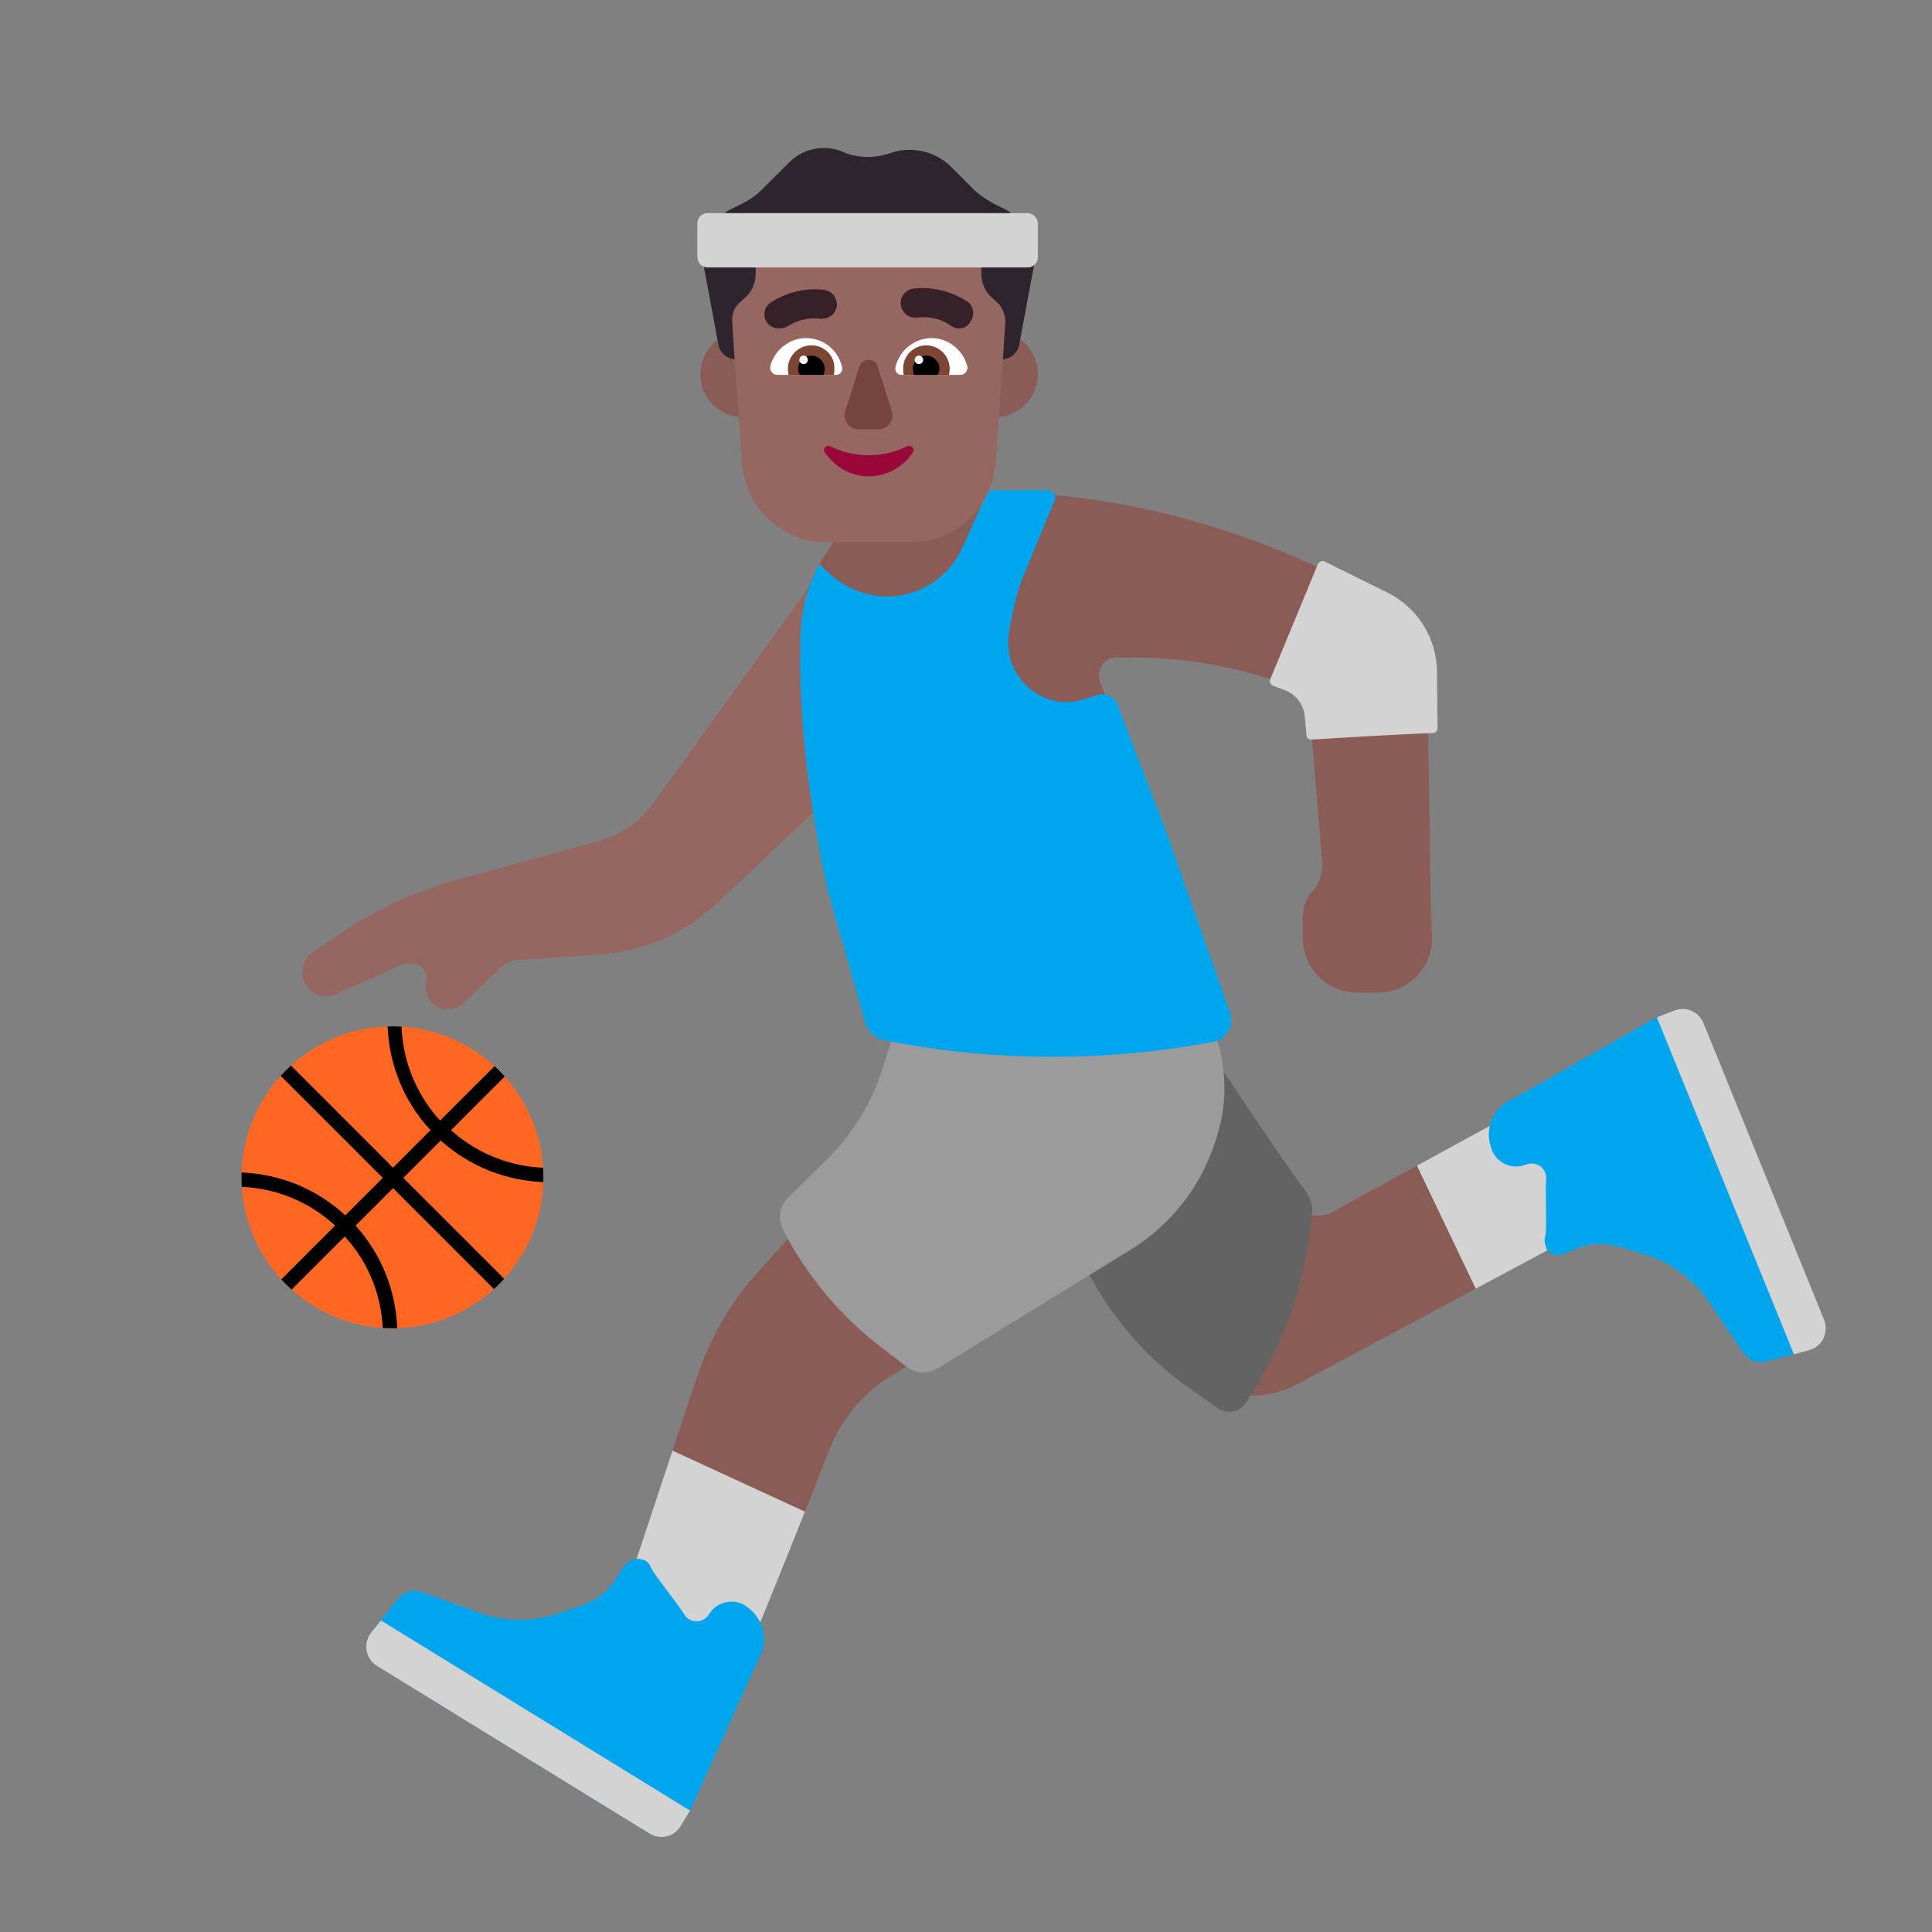 <svg width="32" height="32" viewBox="0 0 32 32" fill="none" xmlns="http://www.w3.org/2000/svg">
<rect x="0" y="0" width="32" height="32" fill="#808080" stroke="none"/>
<path d="M23.69 14.55L23.64 11.08C23.63 10.59 23.35 10.14 22.91 9.93L22.11 9.53C20.95 8.96 19.72 8.55 18.45 8.33C17.36 8.14 16.25 8.1 15.16 8.2C14.64 8.25 14.17 8.51 13.85 8.92C13.29 9.65 13.06 10.57 13.2 11.47L13.31 12.17C13.46 13.16 13.72 14.14 14.08 15.07L14.84 17.04L17.67 18L20.17 17.04L19.58 14.89L18.22 11.29C18.15 11.1 18.29 10.89 18.49 10.89H18.67C19.51 10.88 20.34 11.01 21.14 11.28L21.39 11.37C21.56 11.43 21.67 11.58 21.69 11.75L21.9 14.27C21.91 14.45 21.86 14.63 21.74 14.76C21.63 14.88 21.58 15.03 21.58 15.2V15.54C21.58 16.04 21.98 16.44 22.48 16.44H22.82C23.32 16.44 23.72 16.04 23.72 15.54C23.69 15.05 23.69 14.55 23.69 14.55Z" fill="#8B5C56"/>
<path d="M11.4 29.58C10.92 30.35 10.24 29.82 10.24 29.82L6.3 27.39C6.18 27.32 6.15 27.16 6.23 27.05C6.36 26.87 6.55 26.76 6.77 26.74H6.81C7.2 26.7 7.59 26.72 7.97 26.79L9.1 27C9.4 27.06 9.7 26.98 9.93 26.79C10.19 26.57 10.39 26.28 10.5 25.95L11.55 22.79C11.77 22.15 12.11 21.55 12.57 21.05L14.27 19.17C14.69 18.7 14.91 18.08 14.86 17.45L14.83 17.05L15.75 17.2C16.75 17.36 17.75 17.37 18.75 17.24L20.17 17.05L20.22 17.72C20.237 17.965 20.218 18.214 20.164 18.456L21.49 19.97C21.63 20.14 21.87 20.18 22.06 20.08C22.06 20.08 26.93 17.4 27.25 17.27C28.07 16.94 28.3 17.75 28.3 17.75L29.97 21.95C30.02 22.07 29.95 22.22 29.84 22.26C29.64 22.33 29.42 22.3 29.24 22.19L29.2 22.17C28.87 21.97 28.58 21.73 28.32 21.45L27.56 20.62C27.36 20.4 27.07 20.28 26.78 20.3C26.53 20.32 26.28 20.38 26.05 20.5C26.04 20.5 26.04 20.49 26.04 20.49L21.5 22.92C20.98 23.2 20.35 23.18 19.85 22.87C19.38 22.59 18.98 22.21 18.67 21.76L17.97 20.76L17.98 20.748L14.74 22.8C14.28 23.09 13.93 23.52 13.73 24.03C13.12 25.59 11.76 28.99 11.4 29.58Z" fill="#8B5C56"/>
<path d="M17.9 20.86C17.9 20.88 18.03 21.1 18.19 21.37C18.58 22.02 19.11 22.59 19.74 23.02L20.18 23.33C20.33 23.43 20.54 23.39 20.63 23.24L20.76 23.03C21.27 22.22 21.59 21.31 21.7 20.37L21.73 20.12C21.75 19.98 21.71 19.84 21.62 19.72L21.54 19.61C21.2 19.16 20.04 17.41 20.04 17.41L17.9 20.86Z" fill="#636363"/>
<path d="M13.38 9.75L13.69 13.25L11.9 14.94C11.78 15.05 11.66 15.15 11.53 15.24L11.49 15.27C11.21 15.46 10.9 15.61 10.57 15.7C10.35 15.76 10.13 15.8 9.91 15.81L8.57 15.9C8.47 15.91 8.37 15.95 8.3 16.02L7.67 16.62C7.6 16.68 7.51 16.72 7.42 16.72C7.18 16.72 7.01 16.5 7.06 16.26C7.1 16.11 6.98 15.96 6.82 15.96H6.74C6.71 15.96 6.68 15.97 6.65 15.98L5.57 16.47C5.32 16.58 5.03 16.42 5.01 16.14C5 16 5.06 15.86 5.18 15.77L5.61 15.48C6.21 15.07 6.87 14.76 7.58 14.57L9.92 13.93C10.28 13.83 10.59 13.62 10.81 13.32L13.38 9.75Z" fill="#966661"/>
<path d="M14.92 17.06L16.18 17.28C17.06 17.44 17.96 17.43 18.84 17.28L19.97 17.08C20.07 17.06 20.16 17.14 20.17 17.24C20.29 17.68 20.32 18.14 20.22 18.58C20.15 18.89 20.04 19.19 19.89 19.47C19.63 19.95 19.25 20.36 18.79 20.66L15.54 22.66C15.38 22.76 15.17 22.76 15.02 22.64L14.64 22.35C13.94 21.82 13.37 21.15 12.97 20.37C12.88 20.19 12.91 19.98 13.05 19.84L13.71 19.19C14.12 18.78 14.43 18.28 14.61 17.72L14.8 17.13C14.82 17.08 14.87 17.05 14.92 17.06Z" fill="#9B9B9B"/>
<path d="M14.64 17.23C14.7 17.24 14.78 17.26 14.86 17.27C16.5 17.58 18.32 17.58 19.96 17.28L20.09 17.26C20.31 17.22 20.44 17 20.38 16.79L19.33 13.81L18.51 11.67C18.46 11.54 18.32 11.47 18.18 11.51L17.92 11.59C17.88 11.6 17.84 11.61 17.8 11.62C17.15 11.71 16.61 11.13 16.71 10.49C16.77 10.09 16.88 9.7 16.94 9.57L17.47 8.28C17.5 8.2 17.44 8.12 17.36 8.12H16.45C16.41 8.12 16.37 8.14 16.34 8.18L15.94 9.07C15.72 9.56 15.24 9.87 14.71 9.88C14.36 9.88 14.01 9.75 13.75 9.51L13.57 9.34C13.4 9.66 13.3 10 13.27 10.36C13.21 11.33 13.3 12.88 13.71 14.75L14.34 16.97C14.39 17.1 14.5 17.2 14.64 17.23Z" fill="#00A6ED"/>
<path d="M6.5 22C7.881 22 9 20.881 9 19.5C9 18.119 7.881 17 6.5 17C5.119 17 4 18.119 4 19.5C4 20.881 5.119 22 6.5 22Z" fill="#FF6723"/>
<path d="M8.999 19.579C9 19.553 9 19.526 9 19.5C9 19.447 8.998 19.393 8.995 19.341C8.448 19.318 7.906 19.111 7.47 18.72L8.36 17.83C8.307 17.77 8.25 17.713 8.191 17.659L7.29 18.56C6.885 18.118 6.673 17.564 6.651 17.005C6.601 17.002 6.551 17 6.5 17C6.473 17 6.447 17 6.42 17.001C6.444 17.621 6.681 18.233 7.13 18.72L6.51 19.34L4.819 17.649C4.76 17.703 4.703 17.76 4.649 17.819L6.34 19.51L5.72 20.13C5.234 19.681 4.621 19.444 4.001 19.42C4 19.447 4 19.473 4 19.5C4 19.553 4.002 19.606 4.005 19.658C4.563 19.681 5.113 19.895 5.55 20.3L4.659 21.191C4.713 21.25 4.77 21.306 4.83 21.36L5.71 20.48C6.105 20.911 6.314 21.45 6.339 21.995C6.392 21.998 6.446 22 6.5 22C6.526 22 6.553 22 6.579 21.999C6.556 21.388 6.327 20.782 5.89 20.3L6.51 19.68L8.181 21.351C8.24 21.297 8.297 21.24 8.351 21.181L6.68 19.51L7.3 18.89C7.783 19.326 8.388 19.556 8.999 19.579Z" fill="black"/>
<path d="M25.257 18.331L26.241 20.415C26.176 20.439 26.112 20.468 26.05 20.5C26.04 20.5 26.04 20.49 26.04 20.49L24.443 21.345L23.469 19.307C24.019 19.005 24.66 18.655 25.257 18.331Z" fill="#D3D3D3"/>
<path d="M12.345 27.473L10.226 26.475C10.343 26.317 10.437 26.14 10.5 25.95L11.139 24.027L13.332 25.038C13.032 25.793 12.675 26.679 12.345 27.473Z" fill="#D3D3D3"/>
<path d="M25.92 20.76L25.9 20.77C25.76 20.82 25.62 20.76 25.6 20.63C25.58 20.59 25.58 20.54 25.59 20.49C25.613 20.417 25.61 20.222 25.606 20.007C25.604 19.841 25.601 19.664 25.61 19.52C25.62 19.35 25.44 19.22 25.28 19.29H25.27C25.05 19.38 24.8 19.27 24.71 19.05V19.04C24.57 18.71 24.73 18.33 25.06 18.2L27.44 16.85C27.63 16.77 28.12 16.75 28.2 16.94L30.2 21.86C30.28 22.07 30.17 22.3 29.96 22.36L29.26 22.55C29.11 22.59 28.95 22.53 28.87 22.4L28.31 21.57C28.05 21.19 27.68 20.91 27.24 20.78L26.85 20.66C26.68 20.61 26.5 20.59 26.33 20.62C26.215 20.638 26.115 20.679 25.976 20.737C25.958 20.744 25.939 20.752 25.92 20.76Z" fill="#00A6ED"/>
<path d="M10.33 25.95L10.34 25.94C10.42 25.82 10.57 25.79 10.69 25.85C10.73 25.87 10.76 25.91 10.78 25.96C10.807 26.024 10.913 26.164 11.033 26.324C11.139 26.464 11.256 26.619 11.34 26.75C11.43 26.89 11.65 26.89 11.74 26.74L11.75 26.73C11.87 26.53 12.14 26.47 12.34 26.59L12.35 26.6C12.65 26.79 12.75 27.19 12.56 27.49L11.43 29.99C11.32 30.17 10.94 30.48 10.76 30.37L6.24 27.59C6.06 27.48 6.01 27.23 6.14 27.05L6.59 26.48C6.69 26.36 6.85 26.32 6.99 26.37L7.93 26.71C8.36 26.87 8.83 26.87 9.26 26.72L9.64 26.59C9.81 26.53 9.96 26.44 10.08 26.31C10.163 26.218 10.22 26.126 10.307 25.987C10.315 25.975 10.322 25.963 10.33 25.95Z" fill="#00A6ED"/>
<path d="M13.02 6.2C13.02 6.592 12.702 6.91 12.31 6.91C11.918 6.91 11.6 6.592 11.6 6.2C11.6 5.808 11.918 5.49 12.31 5.49C12.702 5.49 13.02 5.808 13.02 6.2Z" fill="#8B5C56"/>
<path d="M17.19 6.2C17.19 6.592 16.872 6.91 16.48 6.91C16.088 6.91 15.77 6.592 15.77 6.2C15.77 5.808 16.088 5.49 16.48 5.49C16.872 5.49 17.19 5.808 17.19 6.2Z" fill="#8B5C56"/>
<path d="M14.2 3.02C12.99 3.02 12.03 4.05 12.12 5.25L12.29 7.68C12.36 8.44 12.96 8.98 13.69 8.98H15.09C15.82 8.98 16.42 8.44 16.49 7.68L16.66 5.25C16.74 4.04 15.79 3.02 14.58 3.02H14.2Z" fill="#966661"/>
<path d="M14.39 7.54C14.15 7.54 13.93 7.48 13.75 7.39C13.69 7.36 13.62 7.43 13.66 7.49C13.82 7.73 14.09 7.89 14.39 7.89C14.69 7.89 14.97 7.73 15.12 7.49C15.16 7.43 15.09 7.36 15.03 7.39C14.85 7.48 14.63 7.54 14.39 7.54Z" fill="#990838"/>
<path d="M14.23 6.08L14 6.81C13.95 6.96 14.07 7.11 14.22 7.11H14.55C14.71 7.11 14.82 6.96 14.77 6.81L14.54 6.08C14.51 5.92 14.28 5.92 14.23 6.08Z" fill="#75443E"/>
<path d="M12.76 6.06C12.83 5.8 13.07 5.6 13.35 5.6C13.65 5.6 13.89 5.81 13.95 6.09C13.96 6.15 13.91 6.21 13.85 6.21H12.88C12.8 6.21 12.74 6.14 12.76 6.06ZM16.02 6.06C15.95 5.8 15.71 5.6 15.43 5.6C15.14 5.6 14.89 5.81 14.83 6.09C14.82 6.15 14.87 6.21 14.93 6.21H15.9C15.98 6.21 16.04 6.14 16.02 6.06Z" fill="white"/>
<path d="M13.05 6.11C13.05 5.89 13.23 5.72 13.44 5.72C13.66 5.72 13.83 5.9 13.82 6.11V6.11C13.82 6.14 13.82 6.18 13.81 6.21H13.06C13.06 6.196 13.058 6.182 13.056 6.167C13.053 6.15 13.05 6.132 13.05 6.11ZM15.73 6.11C15.73 5.89 15.55 5.72 15.34 5.72C15.13 5.72 14.95 5.9 14.96 6.11C14.96 6.14 14.96 6.18 14.97 6.21H15.72C15.72 6.196 15.722 6.182 15.725 6.167C15.727 6.15 15.73 6.132 15.73 6.11Z" fill="#7D4533"/>
<path d="M13.44 5.89C13.56 5.89 13.66 5.99 13.66 6.11C13.66 6.15 13.65 6.19 13.64 6.21H13.25C13.23 6.18 13.22 6.15 13.22 6.11C13.22 5.99 13.32 5.89 13.44 5.89ZM15.34 5.89C15.22 5.89 15.12 5.99 15.12 6.11C15.12 6.15 15.13 6.19 15.14 6.21H15.53C15.55 6.18 15.56 6.15 15.56 6.11C15.56 5.99 15.46 5.89 15.34 5.89Z" fill="black"/>
<path d="M13.38 5.96C13.38 5.999 13.349 6.03 13.31 6.03C13.271 6.03 13.24 5.999 13.24 5.96C13.24 5.921 13.271 5.89 13.31 5.89C13.349 5.89 13.38 5.921 13.38 5.96ZM15.29 5.96C15.29 5.999 15.259 6.03 15.22 6.03C15.181 6.03 15.15 5.999 15.15 5.96C15.15 5.921 15.181 5.89 15.22 5.89C15.259 5.89 15.29 5.921 15.29 5.96Z" fill="white"/>
<path d="M15.74 5.39C15.78 5.42 15.83 5.44 15.88 5.44C15.96 5.44 16.03 5.41 16.07 5.33C16.15 5.23 16.13 5.08 16.03 5C16.028 4.999 16.025 4.997 16.019 4.993C15.951 4.949 15.608 4.725 15.13 4.78C15 4.8 14.9 4.92 14.92 5.05C14.94 5.18 15.06 5.28 15.19 5.26C15.51 5.22 15.73 5.38 15.74 5.39ZM12.71 5.35C12.76 5.41 12.83 5.44 12.9 5.44C12.95 5.44 13 5.43 13.04 5.41C13.05 5.4 13.27 5.24 13.59 5.28C13.73 5.29 13.84 5.2 13.86 5.07C13.87 4.93 13.78 4.82 13.65 4.8C13.172 4.745 12.829 4.969 12.761 5.013C12.755 5.017 12.752 5.019 12.75 5.02C12.65 5.1 12.63 5.25 12.71 5.35Z" fill="#372128"/>
<path d="M16.642 3.464L16.463 3.375C16.334 3.305 16.215 3.226 16.116 3.126L15.758 2.768C15.489 2.5 15.091 2.41 14.733 2.54C14.505 2.619 14.246 2.619 14.018 2.54C13.699 2.38 13.322 2.44 13.073 2.689L12.635 3.126C12.536 3.226 12.417 3.315 12.287 3.375L12.108 3.464C11.77 3.633 11.581 4.001 11.651 4.379L11.9 5.711C11.919 5.841 12.039 5.94 12.168 5.95C12.168 5.95 12.138 5.572 12.128 5.324C12.118 5.194 12.168 5.075 12.268 4.996L12.347 4.926C12.456 4.826 12.516 4.687 12.516 4.538V4.16C12.516 4.051 12.586 3.961 12.695 3.932C12.973 3.862 13.56 3.743 14.385 3.743C15.211 3.743 15.797 3.862 16.076 3.932C16.175 3.961 16.255 4.051 16.255 4.16V4.538C16.255 4.687 16.314 4.826 16.424 4.926L16.513 5.005C16.603 5.085 16.652 5.214 16.652 5.334C16.633 5.572 16.613 5.95 16.613 5.95C16.742 5.94 16.851 5.851 16.881 5.711L17.13 4.379C17.16 4.001 16.971 3.633 16.642 3.464Z" fill="#2D242D"/>
<path d="M11.72 3.53H17.02C17.11 3.53 17.19 3.61 17.19 3.7V4.26C17.19 4.36 17.11 4.43 17.02 4.43H11.72C11.62 4.43 11.55 4.35 11.55 4.26V3.7C11.55 3.6 11.63 3.53 11.72 3.53Z" fill="#D3D3D3"/>
<path d="M21.64 12.18L21.61 11.86C21.59 11.66 21.46 11.5 21.28 11.43L21.09 11.36C21.04 11.34 21.02 11.29 21.04 11.25L21.83 9.34C21.85 9.3 21.9 9.28 21.94 9.3C21.965 9.315 21.992 9.327 22.02 9.34C22.047 9.352 22.075 9.365 22.1 9.38L22.99 9.82C23.48 10.07 23.79 10.56 23.8 11.11L23.81 12.06C23.81 12.1 23.78 12.14 23.74 12.14C23.22 12.16 22.18 12.22 21.72 12.25C21.68 12.25 21.64 12.22 21.64 12.18Z" fill="#D3D3D3"/>
<path d="M6.14 27.05L6.31 26.84L11.43 29.99L11.27 30.25C11.17 30.42 10.94 30.48 10.76 30.37L6.24 27.59C6.06 27.48 6.01 27.23 6.14 27.05Z" fill="#D3D3D3"/>
<path d="M29.713 22.431L29.973 22.361C30.183 22.301 30.293 22.071 30.213 21.861L28.213 16.941C28.133 16.751 27.913 16.661 27.723 16.741L27.443 16.851L29.713 22.431Z" fill="#D3D3D3"/>
</svg>
